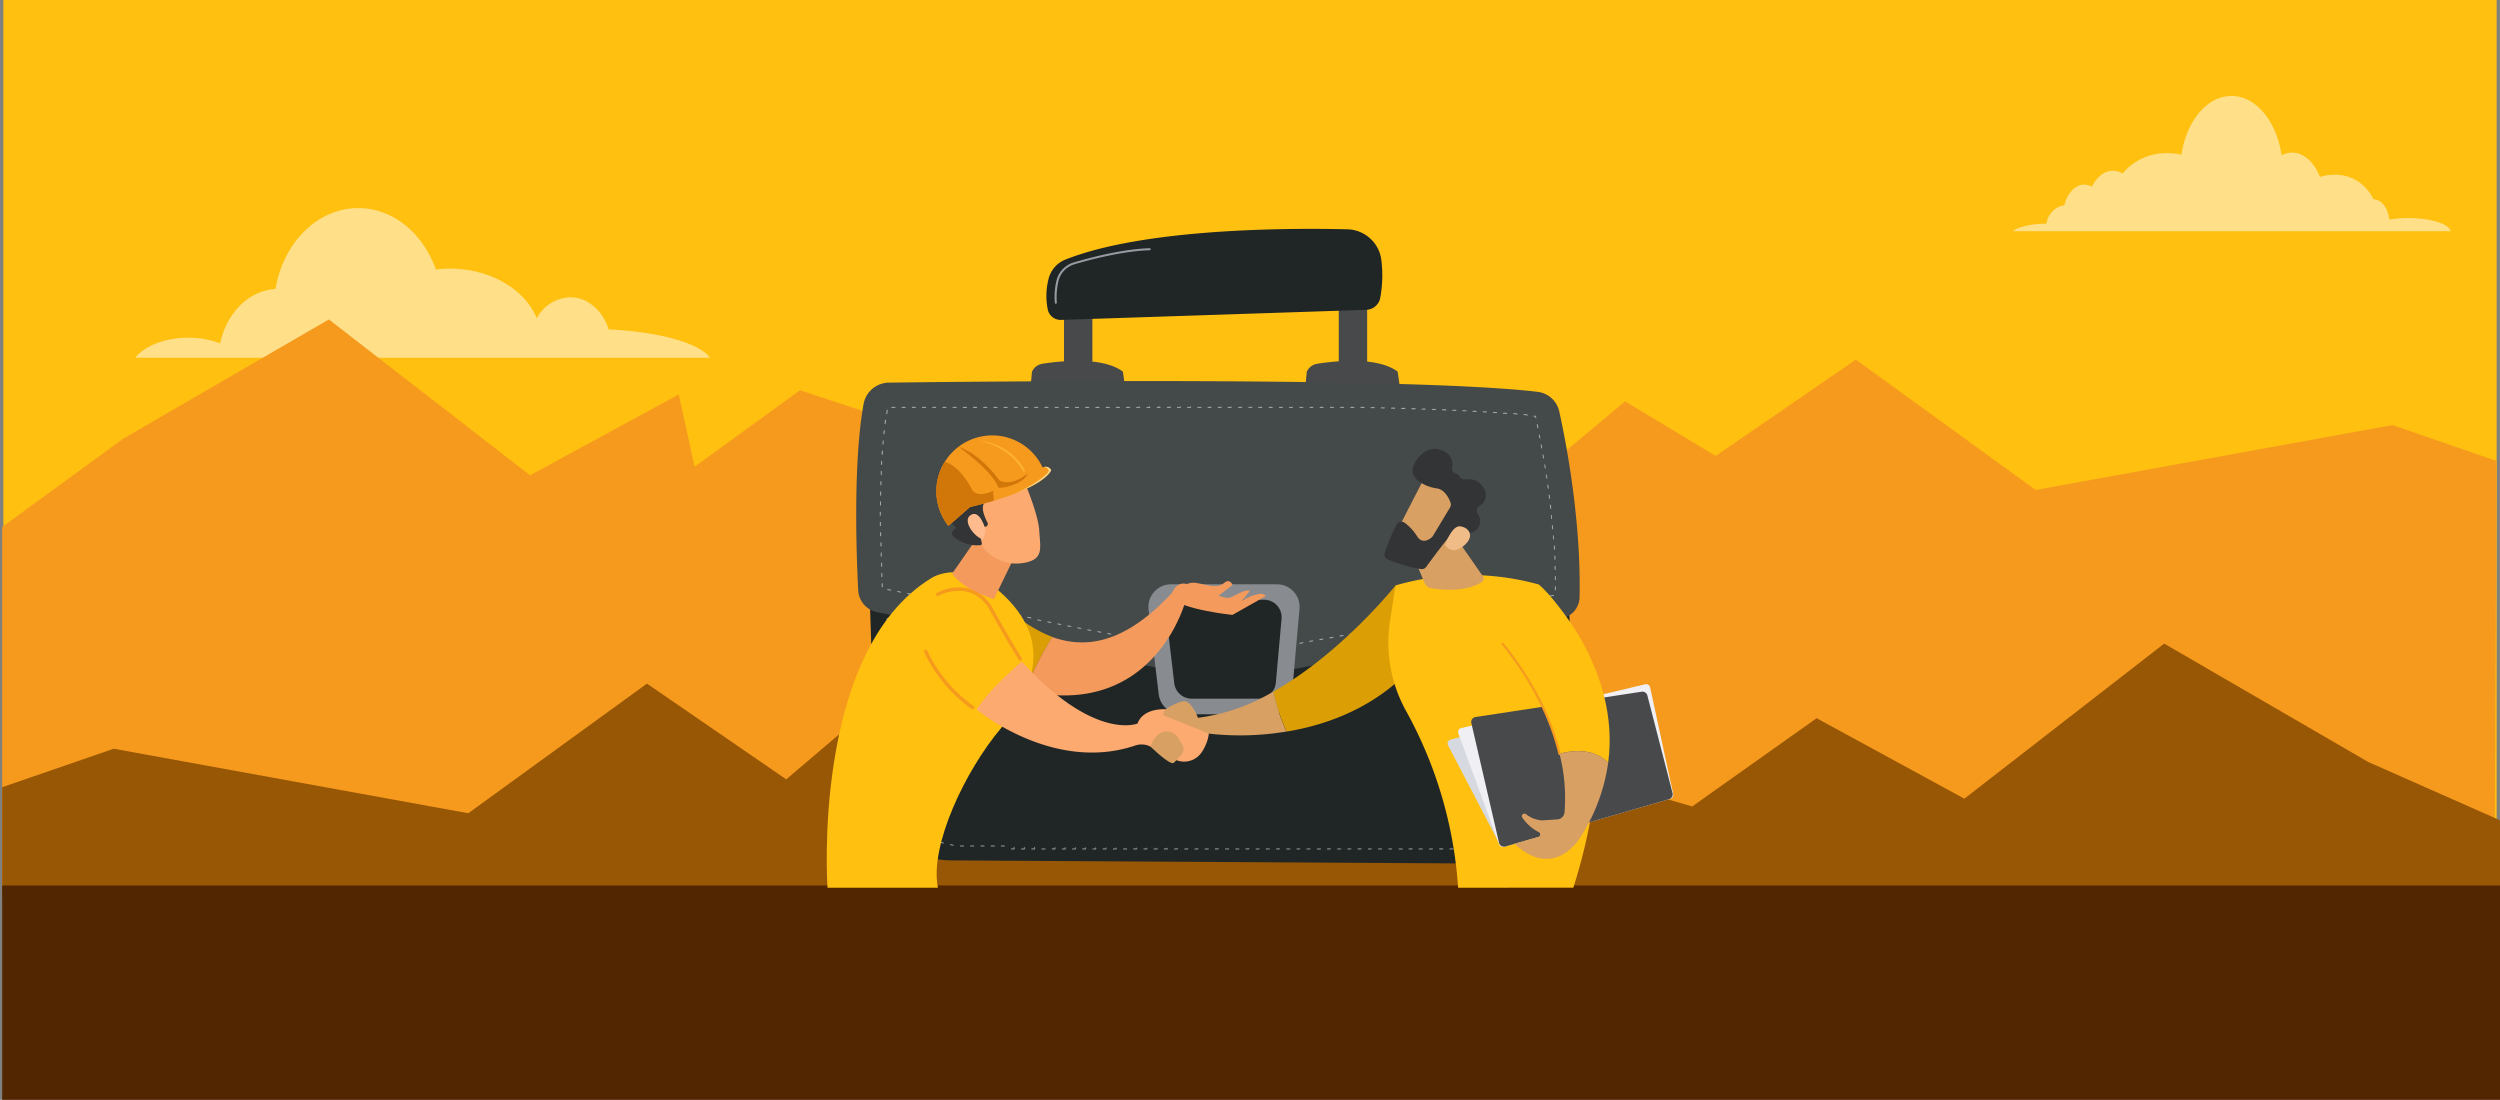 <svg id="Layer_1" data-name="Layer 1" xmlns="http://www.w3.org/2000/svg" viewBox="0 0 570 250.76"><rect x="0" y="0" width="570" height="250.76" fill="#808080" stroke="none"/><g id="Layer_2" data-name="Layer 2"><rect x="0.76" y="-149.24" width="568.47" height="353.59" fill="#ffc010"/></g><polygon points="522.48 204.82 570 204.82 570 195.42 522.48 204.82" fill="#9d8f87"/><g id="Layer_2-2" data-name="Layer 2"><path d="M558.76,52.72c-.39-1.68-4.56-3-9.72-3a27,27,0,0,0-4.29.34c-.26-2.6-1.77-4.61-3.62-4.62a9.52,9.52,0,0,0-9-5.6,10.71,10.71,0,0,0-3.19.51c-1.25-3.3-3.62-5.56-6.37-5.56a5.32,5.32,0,0,0-2.36.62c-1.14-7.74-5.82-13.53-11.43-13.53s-10.24,5.73-11.42,13.39a14.87,14.87,0,0,0-3.17-.36,13.06,13.06,0,0,0-10.25,4.65,4.28,4.28,0,0,0-2.18-.64c-2,0-3.74,1.46-4.81,3.67a3.51,3.51,0,0,0-1.75-.5c-2.09,0-3.85,2-4.52,4.69A4.86,4.86,0,0,0,466.61,51c-3.54,0-6.52.74-7.67,1.72Z" fill="#fff" fill-rule="evenodd" opacity="0.5"/><path d="M30.84,81.57C33,78.85,37.61,77,42.92,77a19.72,19.72,0,0,1,7.28,1.31c1.43-6.89,6.48-12.05,12.61-12.43,1.77-10.51,9.54-18.43,18.86-18.43,8,0,14.78,5.77,17.71,14a25.31,25.31,0,0,1,3.17-.21c9.27,0,17.11,4.74,19.84,11.31A9,9,0,0,1,130,67.78c4,0,7.46,3.06,8.77,7.33,11.56.54,20.76,3.13,23.08,6.46Z" fill="#fff" fill-rule="evenodd" opacity="0.5"/><polygon points="568.72 205.36 569.24 105.11 545.5 96.92 464.13 111.71 423.14 82 391.18 103.95 370.51 91.51 353.59 105.66 328.37 92.55 251.35 111.72 182.39 88.98 158.37 106.42 154.75 89.93 120.85 108.37 74.98 72.83 28.19 99.96 0.5 120.14 0.5 202.78 568.72 205.36" fill="#f69a1d"/><polygon points="0.5 204.79 0.5 179.48 25.92 170.71 106.77 185.42 147.5 155.86 179.26 177.69 205.3 155.54 219.4 168.92 237.91 159.57 264.27 180.02 326.1 166.61 385.82 183.87 414.19 163.75 447.87 182.1 493.44 146.74 539.94 173.72 570 187.02 570.12 206.12 0.5 204.79" fill="#985705"/></g><rect x="0.5" y="201.88" width="570" height="48.88" fill="#522601"/><path d="M198,127l1.7,52.64a17.11,17.11,0,0,0,17.05,16.53l126,.75a12.37,12.37,0,0,0,12.32-10.52c2-13.29,4.48-37.07,1.65-59.4Z" fill="#202626"/><path d="M339.88,193.68a.12.12,0,0,1-.12-.11.12.12,0,0,1,.12-.12q.35,0,.69,0a.11.11,0,0,1,.12.11.11.11,0,0,1-.1.12c-.24,0-.47,0-.71,0Zm-1.63,0h-.7a.11.11,0,0,1-.11-.12.11.11,0,0,1,.11-.11h.7a.12.12,0,0,1,0,.24Zm-2.32,0h-.7a.12.12,0,0,1-.12-.12.12.12,0,0,1,.12-.11h.7a.11.11,0,0,1,.11.12A.11.11,0,0,1,335.93,193.66Zm-2.33,0h-.7a.11.11,0,0,1-.11-.11.11.11,0,0,1,.11-.12h.7a.11.11,0,0,1,.12.11A.12.12,0,0,1,333.6,193.65Zm-2.32,0h-.7a.12.12,0,0,1-.12-.12.11.11,0,0,1,.12-.11h.7a.11.11,0,0,1,.11.12A.11.11,0,0,1,331.28,193.63Zm-2.33,0h-.7a.12.12,0,0,1,0-.24h.7a.12.12,0,0,1,.12.12A.11.11,0,0,1,329,193.62Zm-2.32,0h-.7a.11.11,0,0,1-.12-.11.12.12,0,0,1,.12-.12h.7a.12.12,0,0,1,.11.12A.11.11,0,0,1,326.63,193.61Zm-2.33,0h-.7a.12.12,0,1,1,0-.23h.69a.12.12,0,0,1,.12.12A.11.11,0,0,1,324.3,193.59Zm-2.32,0h-.7a.12.12,0,1,1,0-.24h.7a.11.11,0,0,1,.11.11A.11.11,0,0,1,322,193.58Zm-2.33,0H319a.11.11,0,0,1-.11-.12.11.11,0,0,1,.11-.11h.7a.12.12,0,1,1,0,.24Zm-2.32,0h-.7a.12.12,0,0,1-.12-.12.12.12,0,0,1,.12-.11h.7a.11.11,0,0,1,.11.12A.11.11,0,0,1,317.33,193.55Zm-2.33,0h-.7a.11.11,0,0,1-.11-.11.11.11,0,0,1,.11-.12h.7a.11.11,0,0,1,.12.11A.12.12,0,0,1,315,193.54Zm-2.32,0H312a.12.12,0,0,1-.12-.12.12.12,0,0,1,.12-.11h.7a.11.11,0,0,1,.11.12A.11.11,0,0,1,312.68,193.52Zm-2.33,0h-.7a.12.12,0,0,1,0-.24h.7a.12.12,0,0,1,.12.12A.11.11,0,0,1,310.35,193.51Zm-2.32,0h-.7a.11.11,0,0,1-.12-.11.13.13,0,0,1,.12-.12h.7a.13.13,0,0,1,.11.12A.11.11,0,0,1,308,193.5Zm-2.33,0H305a.11.11,0,0,1-.11-.12.11.11,0,0,1,.11-.11h.7a.12.12,0,0,1,.12.12A.11.11,0,0,1,305.7,193.48Zm-2.32,0h-.7a.12.12,0,0,1,0-.24h.7a.11.11,0,0,1,.11.11A.11.11,0,0,1,303.38,193.47Zm-2.33,0h-.7a.11.11,0,0,1-.11-.11.11.11,0,0,1,.11-.12h.7a.12.12,0,0,1,0,.24Zm-2.32,0H298a.12.12,0,0,1-.12-.12.12.12,0,0,1,.12-.11h.7a.11.11,0,0,1,.11.12A.11.11,0,0,1,298.73,193.44Zm-2.33,0h-.7a.11.11,0,0,1-.11-.11.11.11,0,0,1,.11-.12h.7a.11.11,0,0,1,.12.11A.12.12,0,0,1,296.4,193.43Zm45.79,0a.12.12,0,0,1-.12-.09.12.12,0,0,1,.09-.14l.67-.16a.12.12,0,0,1,.15.08.12.12,0,0,1-.08.14l-.69.17Zm-48.11,0h-.7a.12.12,0,0,1-.12-.12.12.12,0,0,1,.12-.11h.7a.12.12,0,0,1,0,.24Zm-2.33,0h-.7a.12.12,0,0,1,0-.24h.7a.12.12,0,0,1,.12.12A.11.11,0,0,1,291.75,193.4Zm-2.32,0h-.7a.11.11,0,0,1-.12-.11.12.12,0,0,1,.12-.12h.7a.11.11,0,0,1,.11.11A.11.11,0,0,1,289.43,193.39Zm-2.33,0h-.7a.11.11,0,0,1-.11-.12.11.11,0,0,1,.11-.11h.7a.12.12,0,0,1,.12.12A.11.11,0,0,1,287.1,193.37Zm-2.32,0h-.7a.12.12,0,0,1,0-.24h.7a.11.11,0,0,1,.11.11A.11.11,0,0,1,284.78,193.36Zm-2.33,0h-.7a.11.11,0,0,1-.11-.11.11.11,0,0,1,.11-.12h.7a.12.12,0,1,1,0,.24Zm-2.32,0h-.7a.12.12,0,0,1-.12-.12.12.12,0,0,1,.12-.11h.7a.11.11,0,0,1,.11.12A.11.11,0,0,1,280.13,193.33Zm-2.33,0h-.7a.13.13,0,0,1-.11-.12.11.11,0,0,1,.11-.12h.7a.11.11,0,0,1,.12.11A.12.12,0,0,1,277.8,193.32Zm-2.32,0h-.7a.12.12,0,0,1-.12-.12.12.12,0,0,1,.12-.11h.7a.12.12,0,0,1,0,.24Zm-2.33,0h-.7a.11.11,0,0,1-.11-.12.11.11,0,0,1,.11-.11h.7a.12.12,0,0,1,.12.12A.11.11,0,0,1,273.15,193.29Zm-2.32,0h-.7a.11.11,0,0,1-.12-.11.13.13,0,0,1,.12-.12h.7a.11.11,0,0,1,.11.11A.11.11,0,0,1,270.83,193.28Zm-2.33,0h-.7a.11.11,0,0,1-.11-.12.11.11,0,0,1,.11-.11h.7a.12.12,0,0,1,.12.12A.11.11,0,0,1,268.5,193.26Zm-2.32,0h-.7a.12.12,0,0,1-.12-.12.13.13,0,0,1,.12-.12h.7a.11.11,0,0,1,.11.12A.11.11,0,0,1,266.18,193.25Zm-2.33,0h-.7a.11.11,0,0,1-.11-.11.11.11,0,0,1,.11-.12h.7a.12.12,0,0,1,.12.12A.12.12,0,0,1,263.85,193.24Zm-2.32,0h-.7a.12.12,0,0,1-.12-.12.12.12,0,0,1,.12-.11h.7a.11.11,0,0,1,.11.12A.11.11,0,0,1,261.53,193.22Zm-2.33,0h-.7a.12.12,0,0,1-.11-.12.11.11,0,0,1,.11-.12h.7a.11.11,0,0,1,.12.11A.12.12,0,0,1,259.2,193.21Zm-2.32,0h-.7a.12.12,0,0,1-.12-.12.12.12,0,0,1,.12-.11h.7a.12.12,0,0,1,0,.24Zm-2.33,0h-.7a.11.11,0,0,1-.11-.12.11.11,0,0,1,.11-.11h.7a.12.12,0,0,1,.12.12A.11.11,0,0,1,254.55,193.18Zm-2.32,0h-.7a.11.11,0,0,1-.12-.11.12.12,0,0,1,.12-.12h.7a.11.11,0,0,1,.11.11A.11.11,0,0,1,252.23,193.17Zm-2.33,0h-.7a.11.11,0,0,1-.11-.12.1.1,0,0,1,.11-.11h.7a.12.12,0,0,1,.12.12A.11.11,0,0,1,249.9,193.15Zm-2.32,0h-.7a.12.12,0,0,1-.12-.12.13.13,0,0,1,.12-.12h.7a.11.11,0,0,1,.11.12A.11.11,0,0,1,247.58,193.14Zm-2.33,0h-.7a.11.11,0,0,1-.11-.11.11.11,0,0,1,.11-.12h.7a.13.13,0,0,1,.12.12A.12.12,0,0,1,245.25,193.13Zm-2.32,0h-.7a.12.12,0,0,1-.12-.12.11.11,0,0,1,.12-.11h.7a.11.11,0,0,1,.11.12A.11.11,0,0,1,242.93,193.11Zm-2.33,0h-.7a.12.12,0,0,1-.11-.12.11.11,0,0,1,.11-.12h.7a.11.11,0,0,1,.12.11A.12.12,0,0,1,240.6,193.1Zm-2.32,0h-.7a.11.11,0,0,1-.12-.11.12.12,0,0,1,.12-.12h.7a.12.12,0,0,1,0,.24Zm-2.33,0h-.7a.11.11,0,0,1-.11-.12.11.11,0,0,1,.11-.11h.7a.12.12,0,0,1,.12.12A.11.11,0,0,1,236,193.07Zm-2.32,0h-.7a.11.11,0,0,1-.12-.11.12.12,0,0,1,.12-.12h.7a.11.11,0,0,1,.11.11A.11.11,0,0,1,233.63,193.06Zm-2.33,0h-.7a.11.11,0,0,1-.11-.12.11.11,0,0,1,.11-.11h.7a.12.12,0,0,1,.12.12A.13.13,0,0,1,231.3,193.05ZM229,193h-.7a.12.12,0,0,1,0-.24h.7a.11.11,0,0,1,.11.12A.11.11,0,0,1,229,193Zm-2.33,0H226a.11.11,0,0,1-.11-.11.11.11,0,0,1,.11-.12h.7a.11.11,0,0,1,.12.11A.12.12,0,0,1,226.65,193Zm-2.32,0h-.7a.12.12,0,0,1-.12-.12.11.11,0,0,1,.12-.11h.7a.11.11,0,0,1,.11.12A.11.11,0,0,1,224.33,193ZM222,193h-.7a.12.12,0,0,1,0-.24h.7a.11.11,0,0,1,.12.11A.12.12,0,0,1,222,193Zm-2.32,0h0l-.71,0a.13.13,0,0,1-.11-.12c0-.07.06-.12.12-.11h.7a.12.12,0,0,1,0,.24Zm-2.32-.18h0l-.69-.12a.12.12,0,0,1,0-.23c.23.05.46.08.69.12a.13.13,0,0,1,.1.13A.12.12,0,0,1,217.36,192.8Zm127-.09a.11.11,0,0,1-.11-.07.12.12,0,0,1,.06-.15l.63-.29a.11.11,0,0,1,.15.05.1.1,0,0,1-.05.15c-.21.11-.42.21-.64.3Zm-129.31-.41h0l-.67-.21a.12.12,0,0,1,.08-.22l.66.21a.12.12,0,0,1,0,.23Zm131.34-.72a.1.1,0,0,1-.1-.05.12.12,0,0,1,0-.16l.56-.41a.11.11,0,0,1,.16,0,.12.12,0,0,1,0,.17c-.18.14-.38.28-.57.41A.07.07,0,0,1,346.43,191.58Zm-133.51-.1h0l-.63-.31a.12.12,0,0,1-.05-.16.13.13,0,0,1,.16-.05l.62.31a.11.11,0,0,1,.06.15A.14.14,0,0,1,212.92,191.48Zm-2-1.12-.07,0-.58-.39a.12.12,0,0,1,0-.16.12.12,0,0,1,.17,0l.57.39a.11.11,0,0,1,0,.16A.12.12,0,0,1,210.89,190.36Zm137.31-.28a.11.11,0,0,1-.08,0,.12.12,0,0,1,0-.17c.16-.16.32-.33.47-.51a.12.12,0,0,1,.16,0,.12.12,0,0,1,0,.17l-.47.52A.11.11,0,0,1,348.2,190.08ZM209,189a.13.13,0,0,1-.08,0c-.17-.15-.35-.31-.51-.47a.11.11,0,0,1,.15-.17c.17.16.34.32.52.47a.11.11,0,0,1,0,.16A.11.11,0,0,1,209,189Zm140.6-.7a.07.07,0,0,1-.06,0,.11.11,0,0,1,0-.16c.12-.19.24-.39.35-.59a.12.12,0,0,1,.16,0,.11.11,0,0,1,0,.16q-.16.3-.36.6A.12.12,0,0,1,349.63,188.26Zm-142.24-.94a.18.18,0,0,1-.09,0l-.44-.54a.12.12,0,1,1,.18-.15l.44.54a.11.11,0,0,1,0,.16A.11.11,0,0,1,207.39,187.32Zm143.3-1.13h-.05a.11.11,0,0,1-.06-.15c.08-.22.16-.44.23-.66a.11.11,0,0,1,.14-.07.11.11,0,0,1,.08.15q-.11.33-.24.66A.1.1,0,0,1,350.69,186.19ZM206,185.46a.12.12,0,0,1-.1-.06c-.12-.19-.25-.39-.36-.6a.1.1,0,0,1,0-.15.11.11,0,0,1,.16,0c.11.2.23.39.36.59a.12.12,0,0,1,0,.16ZM351.31,184h0a.13.13,0,0,1-.1-.14c0-.09,0-.18.05-.28l.06-.41a.11.11,0,0,1,.13-.09.12.12,0,0,1,.1.13l-.06.41c0,.09,0,.19-.05.28A.12.12,0,0,1,351.31,184Zm-146.42-.54a.14.14,0,0,1-.11-.07c-.09-.21-.19-.43-.27-.65a.11.11,0,0,1,.06-.15.12.12,0,0,1,.15.07c.09.21.18.42.28.63a.13.13,0,0,1-.06.16Zm146.75-1.76h0a.12.12,0,0,1-.1-.14l.09-.69a.13.13,0,0,1,.13-.1.11.11,0,0,1,.1.13l-.09.7A.13.13,0,0,1,351.64,181.66Zm-147.56-.42a.13.13,0,0,1-.11-.09l-.18-.68a.12.12,0,0,1,.09-.14.13.13,0,0,1,.14.09c0,.22.11.45.18.67a.12.12,0,0,1-.08.14ZM352,179.35h0a.12.12,0,0,1-.1-.13l.09-.69a.12.12,0,0,1,.23,0l-.09.69A.12.12,0,0,1,352,179.35ZM203.6,179a.13.13,0,0,1-.12-.1c0-.24-.06-.47-.08-.7a.12.12,0,0,1,.11-.13.11.11,0,0,1,.12.11c0,.23.05.46.08.68a.1.1,0,0,1-.09.13ZM352.25,177h0a.11.11,0,0,1-.1-.13l.09-.69a.11.11,0,0,1,.13-.1.12.12,0,0,1,.1.13l-.09.69A.1.1,0,0,1,352.25,177Zm-148.82-.39a.11.11,0,0,1-.11-.11l0-.7a.12.12,0,0,1,.12-.12c.06,0,.11.05.12.11l0,.7a.12.12,0,0,1-.11.12Zm149.09-1.91h0a.1.1,0,0,1-.1-.12c0-.23,0-.46.07-.7a.12.12,0,0,1,.13-.1.11.11,0,0,1,.1.13c0,.23,0,.46-.07.69A.13.13,0,0,1,352.52,174.74Zm-149.16-.41a.12.12,0,0,1-.12-.12l0-.69a.11.11,0,0,1,.11-.12.1.1,0,0,1,.12.11l0,.7c0,.06,0,.11-.11.12Zm149.41-1.91h0a.11.11,0,0,1-.1-.12l.07-.7a.11.11,0,0,1,.13-.1.11.11,0,0,1,.1.13l-.07.69A.12.12,0,0,1,352.77,172.42ZM203.28,172a.11.11,0,0,1-.11-.11l0-.7a.12.12,0,0,1,.12-.12h0a.12.12,0,0,1,.12.11l0,.7a.11.11,0,0,1-.11.12ZM353,170.11h0a.12.12,0,0,1-.11-.13c0-.23.05-.46.07-.69a.11.11,0,0,1,.12-.11.13.13,0,0,1,.11.13c0,.23-.05.46-.07.69A.11.11,0,0,1,353,170.11Zm-149.8-.43a.12.12,0,0,1-.12-.12l0-.69a.11.11,0,0,1,.11-.12.11.11,0,0,1,.12.11l0,.7a.11.11,0,0,1-.11.12Zm150-1.89h0a.12.12,0,0,1-.11-.12l.06-.7a.12.12,0,0,1,.13-.1.11.11,0,0,1,.1.12c0,.24,0,.47-.05.7A.12.12,0,0,1,353.22,167.79Zm-150.09-.44a.11.11,0,0,1-.11-.11l0-.7c0-.06,0-.11.11-.12h0a.12.12,0,0,1,.12.12l0,.69a.11.11,0,0,1-.11.12Zm150.28-1.87h0a.11.11,0,0,1-.1-.13l.05-.69a.12.12,0,1,1,.23,0l-.05.7A.13.13,0,0,1,353.41,165.48ZM203.06,165a.13.13,0,0,1-.12-.11l0-.7a.12.12,0,0,1,.11-.12.11.11,0,0,1,.12.11l0,.7a.12.12,0,0,1-.12.12Zm150.52-1.87h0a.11.11,0,0,1-.1-.13c0-.23,0-.46,0-.69a.12.12,0,0,1,.13-.11.11.11,0,0,1,.1.12c0,.24,0,.47,0,.7A.13.13,0,0,1,353.58,163.16ZM203,162.71a.11.11,0,0,1-.11-.12l0-.69a.12.12,0,1,1,.23,0l0,.7a.13.13,0,0,1-.11.12Zm150.75-1.87h0a.13.13,0,0,1-.11-.13l0-.69a.12.12,0,0,1,.13-.11.12.12,0,0,1,.11.12l0,.7A.13.13,0,0,1,353.73,160.84Zm-150.82-.46a.13.13,0,0,1-.12-.11l0-.7a.12.12,0,1,1,.23,0l0,.7a.12.12,0,0,1-.12.12Zm151-1.87h0a.11.11,0,0,1-.11-.12l0-.69a.12.12,0,0,1,.13-.11.11.11,0,0,1,.11.12l0,.69A.1.1,0,0,1,353.86,158.51Zm-151-.45a.11.11,0,0,1-.12-.11l0-.7a.1.1,0,0,1,.11-.12.11.11,0,0,1,.12.11l0,.7a.12.12,0,0,1-.11.12ZM354,156.19h0a.12.12,0,0,1-.12-.12l0-.7a.12.12,0,0,1,.12-.11.11.11,0,0,1,.11.12l0,.7A.13.13,0,0,1,354,156.19Zm-151.2-.46a.13.13,0,0,1-.12-.11l0-.7a.13.13,0,0,1,.11-.12.12.12,0,0,1,.12.12l0,.69a.12.12,0,0,1-.12.12ZM354,153.87h0a.12.12,0,0,1-.12-.12c0-.23,0-.47,0-.7a.12.12,0,0,1,.12-.11.12.12,0,0,1,.12.12c0,.23,0,.46,0,.69A.13.13,0,0,1,354,153.87Zm-151.35-.46a.11.11,0,0,1-.12-.11l0-.7a.12.12,0,0,1,.11-.12h0a.11.11,0,0,1,.12.11l0,.7a.12.12,0,0,1-.11.12Zm151.41-1.87h0a.11.11,0,0,1-.11-.12v-.69a.12.12,0,0,1,.12-.12h0a.12.12,0,0,1,.11.12v.7A.11.11,0,0,1,354.1,151.54Zm-151.49-.45a.13.13,0,0,1-.12-.12l0-.69a.11.11,0,0,1,.11-.12.11.11,0,0,1,.12.11l0,.7a.13.13,0,0,1-.12.12Zm151.52-1.87h0a.12.12,0,0,1-.11-.12v-.7a.12.12,0,0,1,.12-.11h0a.12.12,0,0,1,.12.12c0,.23,0,.46,0,.69A.11.11,0,0,1,354.13,149.22Zm-151.59-.46a.11.11,0,0,1-.12-.11l0-.7a.13.13,0,0,1,.11-.12.12.12,0,0,1,.12.12l0,.69a.11.11,0,0,1-.11.12Zm151.59-1.87a.12.12,0,0,1-.12-.11v-.7a.12.12,0,0,1,.11-.12h0a.12.12,0,0,1,.11.12c0,.23,0,.46,0,.7a.12.12,0,0,1-.12.11Zm-151.67-.45a.11.11,0,0,1-.11-.11l0-.7a.12.12,0,0,1,.12-.12c.06,0,.11.05.12.11l0,.7a.12.12,0,0,1-.11.12Zm151.65-1.87a.11.11,0,0,1-.12-.11c0-.24,0-.47,0-.7a.12.12,0,1,1,.23,0c0,.24,0,.47,0,.7a.11.11,0,0,1-.11.12Zm-151.72-.45a.12.12,0,0,1-.12-.12l0-.69a.11.11,0,0,1,.11-.12.11.11,0,0,1,.12.11l0,.7a.1.1,0,0,1-.11.11Zm151.66-1.87a.11.11,0,0,1-.11-.12c0-.23,0-.46,0-.69a.1.1,0,0,1,.11-.12.11.11,0,0,1,.12.11c0,.23,0,.46,0,.7a.13.13,0,0,1-.11.12Zm-151.74-.46a.11.11,0,0,1-.11-.11l0-.7a.12.12,0,0,1,.12-.12.12.12,0,0,1,.12.11l0,.7a.11.11,0,0,1-.11.12ZM354,139.92a.11.11,0,0,1-.11-.11l0-.69a.12.12,0,1,1,.23,0l0,.69a.11.11,0,0,1-.11.12Zm-151.73-.45a.12.12,0,0,1-.12-.12l0-.69a.12.12,0,1,1,.23,0l0,.7a.11.11,0,0,1-.11.12Zm151.62-1.87a.13.13,0,0,1-.12-.11l0-.69a.13.13,0,0,1,.11-.13.14.14,0,0,1,.13.11l0,.7a.12.12,0,0,1-.11.12Zm-151.7-.46a.11.11,0,0,1-.11-.11l0-.7a.13.13,0,0,1,.12-.12.12.12,0,0,1,.12.12l0,.69a.11.11,0,0,1-.11.12Zm151.56-1.86a.12.12,0,0,1-.12-.11c0-.23,0-.46-.05-.69a.12.12,0,0,1,.11-.13.12.12,0,0,1,.12.11c0,.23,0,.46.05.7a.11.11,0,0,1-.11.12Zm-151.63-.46a.12.12,0,0,1-.12-.11l0-.7a.12.12,0,0,1,.11-.12.11.11,0,0,1,.12.11l0,.7a.11.11,0,0,1-.11.12ZM353.54,133a.12.12,0,0,1-.12-.1l-.06-.7a.11.11,0,0,1,.11-.12.11.11,0,0,1,.12.1l.06.7a.11.11,0,0,1-.1.12ZM202,132.5a.11.11,0,0,1-.11-.12l0-.69a.12.12,0,0,1,.12-.12h0a.13.13,0,0,1,.12.11l0,.7a.13.13,0,0,1-.11.12Zm151.31-1.85a.11.11,0,0,1-.11-.11c0-.23,0-.46-.07-.69a.11.11,0,0,1,.1-.13.12.12,0,0,1,.13.11c0,.23,0,.46.07.69a.13.13,0,0,1-.11.13Zm-151.38-.48a.12.12,0,0,1-.12-.11l0-.7a.12.12,0,0,1,.11-.12.11.11,0,0,1,.12.11l0,.7a.1.1,0,0,1-.11.12Zm151.13-1.83a.13.13,0,0,1-.12-.11c0-.23-.05-.46-.08-.69a.12.12,0,0,1,.1-.13.11.11,0,0,1,.13.1l.09.7a.11.11,0,0,1-.11.12Zm-151.21-.49a.11.11,0,0,1-.11-.11l0-.7a.1.1,0,0,1,.11-.12h0a.12.12,0,0,1,.12.11l0,.7a.12.12,0,0,1-.11.12Zm149.93-.7h-.69A.12.12,0,0,1,351,127a.11.11,0,0,1,.12-.11h.69a.11.11,0,0,1,.12.11A.12.12,0,0,1,351.79,127.15Zm-2.32,0h-.7a.11.11,0,0,1-.11-.12.11.11,0,0,1,.11-.11h.7a.12.12,0,0,1,.12.11A.12.12,0,0,1,349.47,127.15Zm-2.33,0h-.69a.12.12,0,0,1-.12-.12.11.11,0,0,1,.12-.11h.69a.11.11,0,0,1,.12.11A.12.12,0,0,1,347.14,127.15Zm-2.32,0h-.7A.12.12,0,0,1,344,127a.12.12,0,0,1,.12-.11h.7a.11.11,0,0,1,.11.11A.11.11,0,0,1,344.82,127.15Zm-2.33,0h-.69a.12.12,0,0,1-.12-.12.11.11,0,0,1,.12-.11h.69a.11.11,0,0,1,.12.11A.12.12,0,0,1,342.49,127.15Zm-2.32,0h-.7a.12.12,0,0,1-.12-.12.12.12,0,0,1,.12-.11h.7a.11.11,0,0,1,.11.11A.11.11,0,0,1,340.17,127.15Zm-2.33,0h-.69A.12.12,0,0,1,337,127a.11.11,0,0,1,.12-.11h.69a.11.11,0,0,1,.12.11A.12.12,0,0,1,337.84,127.15Zm-2.32,0h-.7a.12.12,0,0,1-.12-.12.12.12,0,0,1,.12-.11h.7a.11.11,0,0,1,.11.11A.11.11,0,0,1,335.52,127.15Zm-2.33,0h-.69a.12.12,0,0,1-.12-.12.11.11,0,0,1,.12-.11h.69a.11.11,0,0,1,.12.11A.12.12,0,0,1,333.19,127.15Zm-2.32,0h-.7a.12.12,0,0,1-.12-.12.12.12,0,0,1,.12-.11h.7a.11.11,0,0,1,.11.11A.11.11,0,0,1,330.87,127.15Zm-2.33,0h-.69a.12.12,0,0,1-.12-.12.11.11,0,0,1,.12-.11h.69a.11.11,0,0,1,.12.11A.12.12,0,0,1,328.54,127.15Zm-2.32,0h-.7a.12.12,0,0,1-.12-.12.12.12,0,0,1,.12-.11h.7a.11.11,0,0,1,.11.11A.11.11,0,0,1,326.22,127.15Zm-2.33,0h-.69a.12.12,0,0,1-.12-.12.11.11,0,0,1,.12-.11h.69a.11.11,0,0,1,.12.11A.12.12,0,0,1,323.89,127.15Zm-2.32,0h-.7a.12.12,0,0,1-.12-.12.12.12,0,0,1,.12-.11h.7a.11.11,0,0,1,.11.11A.11.11,0,0,1,321.57,127.15Zm-2.33,0h-.69a.12.12,0,0,1-.12-.12.11.11,0,0,1,.12-.11h.69a.11.11,0,0,1,.12.11A.12.12,0,0,1,319.24,127.15Zm-2.32,0h-.7a.12.12,0,0,1-.12-.12.12.12,0,0,1,.12-.11h.7a.11.11,0,0,1,.11.11A.11.11,0,0,1,316.92,127.15Zm-2.33,0h-.69a.12.12,0,0,1-.12-.12.11.11,0,0,1,.12-.11h.69a.11.11,0,0,1,.12.11A.12.12,0,0,1,314.59,127.15Zm-2.32,0h-.7a.12.12,0,0,1-.12-.12.12.12,0,0,1,.12-.11h.7a.11.11,0,0,1,.11.11A.11.11,0,0,1,312.27,127.15Zm-2.33,0h-.69a.12.12,0,0,1-.12-.12.11.11,0,0,1,.12-.11h.69a.11.11,0,0,1,.12.11A.12.12,0,0,1,309.94,127.15Zm-2.32,0h-.7a.12.12,0,0,1-.12-.12.12.12,0,0,1,.12-.11h.7a.11.11,0,0,1,.11.11A.11.11,0,0,1,307.62,127.15Zm-2.33,0h-.69a.12.12,0,0,1-.12-.12.11.11,0,0,1,.12-.11h.69a.11.11,0,0,1,.12.11A.12.12,0,0,1,305.29,127.15Zm-2.32,0h-.7a.12.12,0,0,1-.12-.12.12.12,0,0,1,.12-.11h.7a.11.11,0,0,1,.11.11A.11.11,0,0,1,303,127.15Zm-2.33,0h-.7a.11.11,0,0,1-.11-.12.11.11,0,0,1,.11-.11h.7a.11.11,0,0,1,.12.11A.12.12,0,0,1,300.64,127.15Zm-2.32,0h-.7a.12.12,0,0,1-.12-.12.12.12,0,0,1,.12-.11h.7a.11.11,0,0,1,.11.11A.11.11,0,0,1,298.32,127.15Zm-2.33,0h-.7a.11.11,0,0,1-.11-.12.11.11,0,0,1,.11-.11h.7a.11.11,0,0,1,.12.11A.12.12,0,0,1,296,127.15Zm-2.32,0H293a.12.12,0,0,1-.12-.12.12.12,0,0,1,.12-.11h.7a.11.11,0,0,1,.11.11A.11.11,0,0,1,293.67,127.15Zm-2.33,0h-.7a.11.11,0,0,1-.11-.12.11.11,0,0,1,.11-.11h.7a.11.11,0,0,1,.12.11A.12.12,0,0,1,291.34,127.15Zm-2.32,0h-.7a.12.12,0,0,1-.12-.12.12.12,0,0,1,.12-.11h.7a.11.11,0,0,1,.11.11A.11.11,0,0,1,289,127.15Zm-2.33,0H286a.11.11,0,0,1-.11-.12.11.11,0,0,1,.11-.11h.7a.11.11,0,0,1,.12.11A.12.12,0,0,1,286.69,127.15Zm-2.32,0h-.7a.12.12,0,0,1-.12-.12.12.12,0,0,1,.12-.11h.7a.11.11,0,0,1,.11.11A.11.11,0,0,1,284.37,127.15Zm-2.33,0h-.7a.11.11,0,0,1-.11-.12.11.11,0,0,1,.11-.11h.7a.11.11,0,0,1,.12.11A.12.12,0,0,1,282,127.15Zm-2.32,0H279a.12.12,0,0,1-.12-.12.12.12,0,0,1,.12-.11h.7a.11.11,0,0,1,.11.11A.11.11,0,0,1,279.72,127.15Zm-2.33,0h-.7a.11.11,0,0,1-.11-.12.11.11,0,0,1,.11-.11h.7a.11.11,0,0,1,.12.11A.12.12,0,0,1,277.39,127.15Zm-2.32,0h-.7a.12.12,0,0,1-.12-.12.11.11,0,0,1,.12-.11h.7a.11.11,0,0,1,.11.11A.11.11,0,0,1,275.07,127.15Zm-2.33,0H272a.11.11,0,0,1-.11-.12.11.11,0,0,1,.11-.11h.7a.11.11,0,0,1,.12.11A.12.12,0,0,1,272.74,127.15Zm-2.32,0h-.7a.12.12,0,0,1-.12-.12.11.11,0,0,1,.12-.11h.7a.11.11,0,0,1,.11.11A.11.11,0,0,1,270.42,127.15Zm-2.33,0h-.7a.11.11,0,0,1-.11-.12.11.11,0,0,1,.11-.11h.7a.11.11,0,0,1,.12.11A.12.12,0,0,1,268.09,127.15Zm-2.32,0h-.7A.12.12,0,0,1,265,127a.11.11,0,0,1,.12-.11h.7a.11.11,0,0,1,.11.11A.11.11,0,0,1,265.77,127.15Zm-2.33,0h-.7a.11.11,0,0,1-.11-.12.11.11,0,0,1,.11-.11h.7a.11.11,0,0,1,.12.11A.12.12,0,0,1,263.44,127.15Zm-2.32,0h-.7a.12.12,0,0,1-.12-.12.11.11,0,0,1,.12-.11h.7a.11.11,0,0,1,.11.11A.11.11,0,0,1,261.12,127.15Zm-2.33,0h-.7A.11.11,0,0,1,258,127a.11.11,0,0,1,.11-.11h.7a.11.11,0,0,1,.12.11A.12.12,0,0,1,258.79,127.15Zm-2.32,0h-.7a.12.12,0,0,1-.12-.12.11.11,0,0,1,.12-.11h.7a.11.11,0,0,1,.11.11A.11.11,0,0,1,256.47,127.15Zm-2.33,0h-.7a.11.11,0,0,1-.11-.12.11.11,0,0,1,.11-.11h.7a.11.11,0,0,1,.12.11A.12.12,0,0,1,254.14,127.15Zm-2.32,0h-.7A.12.12,0,0,1,251,127a.11.11,0,0,1,.12-.11h.7a.11.11,0,0,1,.11.11A.11.11,0,0,1,251.82,127.15Zm-2.33,0h-.7a.11.11,0,0,1-.11-.12.11.11,0,0,1,.11-.11h.7a.11.11,0,0,1,.12.11A.12.12,0,0,1,249.49,127.15Zm-2.32,0h-.7a.12.12,0,0,1-.12-.12.11.11,0,0,1,.12-.11h.7a.11.11,0,0,1,.11.11A.11.11,0,0,1,247.17,127.15Zm-2.33,0h-.7A.11.11,0,0,1,244,127a.11.11,0,0,1,.11-.11h.7a.11.11,0,0,1,.12.11A.12.12,0,0,1,244.84,127.15Zm-2.32,0h-.7a.12.12,0,0,1-.12-.12.11.11,0,0,1,.12-.11h.7a.11.11,0,0,1,.11.11A.11.11,0,0,1,242.52,127.15Zm-2.33,0h-.7a.11.11,0,0,1-.11-.12.11.11,0,0,1,.11-.11h.7a.12.12,0,0,1,.12.11A.12.12,0,0,1,240.19,127.15Zm-2.32,0h-.7a.12.12,0,0,1-.12-.12.11.11,0,0,1,.12-.11h.7a.11.11,0,0,1,.11.11A.11.11,0,0,1,237.87,127.15Zm-2.33,0h-.7a.11.11,0,0,1-.11-.12.11.11,0,0,1,.11-.11h.7a.12.12,0,0,1,.12.11A.12.12,0,0,1,235.54,127.15Zm-2.32,0h-.7a.12.12,0,0,1-.12-.12.11.11,0,0,1,.12-.11h.7a.11.11,0,0,1,.11.11A.11.11,0,0,1,233.22,127.15Zm-2.33,0h-.7a.11.11,0,0,1-.11-.12.11.11,0,0,1,.11-.11h.7a.12.12,0,0,1,.12.11A.12.12,0,0,1,230.89,127.15Zm-2.32,0h-.7a.12.12,0,0,1-.12-.12.11.11,0,0,1,.12-.11h.7a.11.11,0,0,1,.11.11A.11.11,0,0,1,228.57,127.15Zm-2.33,0h-.7a.11.11,0,0,1-.11-.12.11.11,0,0,1,.11-.11h.7a.12.12,0,0,1,.12.11A.12.12,0,0,1,226.24,127.15Zm-2.32,0h-.7a.12.12,0,0,1-.12-.12.11.11,0,0,1,.12-.11h.7a.11.11,0,0,1,.11.11A.11.11,0,0,1,223.92,127.15Zm-2.33,0h-.7a.11.11,0,0,1-.11-.12.11.11,0,0,1,.11-.11h.7a.12.12,0,0,1,.12.11A.12.12,0,0,1,221.59,127.15Zm-2.33,0h-.69a.12.12,0,0,1-.12-.12.11.11,0,0,1,.12-.11h.69a.11.11,0,0,1,.12.11A.12.12,0,0,1,219.26,127.15Zm-2.32,0h-.7a.11.11,0,0,1-.11-.12.11.11,0,0,1,.11-.11h.7a.12.12,0,0,1,.12.11A.12.12,0,0,1,216.94,127.15Zm-2.33,0h-.69a.12.12,0,0,1-.12-.12.11.11,0,0,1,.12-.11h.69a.11.11,0,0,1,.12.11A.12.12,0,0,1,214.61,127.15Zm-2.32,0h-.7a.11.11,0,0,1-.11-.12.11.11,0,0,1,.11-.11h.7a.12.12,0,0,1,.12.11A.12.12,0,0,1,212.29,127.15Zm-2.33,0h-.69a.12.12,0,0,1-.12-.12.11.11,0,0,1,.12-.11H210a.11.11,0,0,1,.12.11A.12.12,0,0,1,210,127.15Zm-2.32,0h-.7a.11.11,0,0,1-.11-.12.11.11,0,0,1,.11-.11h.7a.12.12,0,0,1,.12.11A.12.12,0,0,1,207.64,127.15Zm-2.33,0h-.69a.12.12,0,0,1-.12-.12.11.11,0,0,1,.12-.11h.69a.11.11,0,0,1,.12.11A.12.12,0,0,1,205.31,127.15Zm-2.32,0h-.7a.11.11,0,0,1-.11-.12.11.11,0,0,1,.11-.11h.7a.12.12,0,0,1,.12.11A.12.12,0,0,1,203,127.15Z" fill="#979aa0"/><path d="M234.91,88.83l.38-4.06a3.14,3.14,0,0,1,2.37-1.83c3.92-.62,13.66-1.72,18.35,1.78l.7,4.72Z" fill="#48494b"/><path d="M247.18,84.92a5.69,5.69,0,0,1-2.72,0,2.46,2.46,0,0,1-1.87-2.38V69.83h6.47v12.7A2.47,2.47,0,0,1,247.18,84.92Z" fill="#48494b"/><path d="M297.56,88.83l.38-4.06a3.14,3.14,0,0,1,2.37-1.83c3.93-.62,13.66-1.72,18.35,1.78l.7,4.72Z" fill="#48494b"/><path d="M309.83,84.92a5.69,5.69,0,0,1-2.72,0,2.46,2.46,0,0,1-1.87-2.38V68.49h6.47v14A2.47,2.47,0,0,1,309.83,84.92Z" fill="#48494b"/><path d="M241.93,72.94l69.57-2.3a3.34,3.34,0,0,0,3.2-2.75,28.41,28.41,0,0,0,.22-8.82,8,8,0,0,0-7.78-6.79c-13-.31-46-.3-64.22,6.9a6.38,6.38,0,0,0-3.85,4.42,15.44,15.44,0,0,0-.16,7.06A3,3,0,0,0,241.93,72.94Z" fill="#202626"/><path d="M240.73,69.26a.23.23,0,0,1-.23-.21,16.15,16.15,0,0,1,.41-5.22,5.71,5.71,0,0,1,3.9-4c3.87-1.14,11.27-3.07,17.31-3.24a.23.23,0,0,1,.24.23.23.23,0,0,1-.22.24c-6,.16-13.35,2.08-17.2,3.21A5.26,5.26,0,0,0,241.36,64a16,16,0,0,0-.4,5,.23.23,0,0,1-.21.25Z" fill="#979aa0"/><path d="M202.64,87.24c22.47-.28,119.69-1.3,147.93,2.1a5.75,5.75,0,0,1,4.94,4.46c1.67,7.54,5,25.06,4.63,42.44A5,5,0,0,1,356,141l-64.46,12.19h-22.9L200,139.58a5.37,5.37,0,0,1-4.33-5c-.45-8.74-1.14-29.24,1.22-42.44A5.94,5.94,0,0,1,202.64,87.24Z" fill="#444949"/><path d="M290.17,147.79h-.69a.11.11,0,0,1-.12-.11.12.12,0,0,1,.12-.12h.69a.12.12,0,0,1,.12.12A.11.11,0,0,1,290.17,147.79Zm-2.32,0h-.7a.11.11,0,0,1-.11-.11.11.11,0,0,1,.11-.12h.7a.12.12,0,0,1,.12.12A.12.12,0,0,1,287.85,147.79Zm-2.33,0h-.69a.11.11,0,0,1-.12-.11.12.12,0,0,1,.12-.12h.69a.12.12,0,0,1,.12.12A.11.11,0,0,1,285.52,147.79Zm-2.32,0h-.7a.11.11,0,0,1-.11-.11.11.11,0,0,1,.11-.12h.7a.12.12,0,0,1,.12.12A.12.12,0,0,1,283.2,147.79Zm-2.33,0h-.69a.11.11,0,0,1-.12-.11.12.12,0,0,1,.12-.12h.69a.12.12,0,0,1,.12.12A.11.11,0,0,1,280.87,147.79Zm-2.32,0h-.7a.11.11,0,0,1-.11-.11.11.11,0,0,1,.11-.12h.7a.12.12,0,0,1,.12.12A.12.12,0,0,1,278.55,147.79Zm-2.33,0h-.69a.11.11,0,0,1-.12-.11.12.12,0,0,1,.12-.12h.69a.12.12,0,0,1,.12.12A.11.11,0,0,1,276.22,147.79Zm-2.32,0h-.7a.12.12,0,0,1-.12-.11.12.12,0,0,1,.12-.12h.7a.11.11,0,0,1,.11.12A.11.11,0,0,1,273.9,147.79Zm-2.33,0h-.69a.11.11,0,0,1-.12-.11.12.12,0,0,1,.12-.12h.69a.12.12,0,0,1,.12.12A.11.11,0,0,1,271.57,147.79Zm-2.32,0h-.05l-.7-.13a.12.12,0,0,1-.09-.14.11.11,0,0,1,.13-.09l.69.13h0a.11.11,0,0,1,.11.12A.11.11,0,0,1,269.25,147.79Zm22.54-.14a.12.12,0,0,1-.12-.09.12.12,0,0,1,.1-.14l.68-.13a.12.12,0,0,1,.14.09.12.12,0,0,1-.09.14l-.69.13Zm-24.87-.31h0l-.68-.14a.1.1,0,0,1-.09-.13.11.11,0,0,1,.13-.1l.69.14a.12.12,0,0,1,.09.14A.12.12,0,0,1,266.92,147.34Zm27.15-.12a.12.12,0,0,1-.11-.1.11.11,0,0,1,.09-.13l.69-.13a.11.11,0,0,1,.13.09.12.12,0,0,1-.09.14l-.69.13Zm-29.43-.33h0l-.68-.13a.11.11,0,0,1-.09-.14.11.11,0,0,1,.13-.09l.69.14a.11.11,0,0,1,.09.13A.12.12,0,0,1,264.64,146.89Zm31.72-.1a.12.12,0,0,1-.12-.1.11.11,0,0,1,.1-.13l.68-.13a.12.12,0,0,1,.14.09.13.13,0,0,1-.1.14l-.68.13Zm-34-.36h0l-.68-.13a.12.12,0,0,1,0-.23l.69.13a.13.13,0,0,1,.09.14A.11.11,0,0,1,262.36,146.43Zm36.28-.08a.11.11,0,0,1-.11-.09.13.13,0,0,1,.09-.14l.69-.13a.12.12,0,0,1,0,.23l-.69.13ZM260.08,146h0l-.68-.14a.1.1,0,0,1-.09-.13.11.11,0,0,1,.13-.1l.69.14a.12.12,0,0,1,.09.14A.12.12,0,0,1,260.08,146Zm40.85-.06a.12.12,0,0,1-.12-.09.12.12,0,0,1,.1-.14l.68-.13a.13.13,0,0,1,.14.1.11.11,0,0,1-.1.13l-.68.13Zm-43.13-.39h0l-.68-.14a.12.12,0,0,1-.1-.14.13.13,0,0,1,.14-.09l.69.14a.11.11,0,0,1,.09.13A.12.12,0,0,1,257.8,145.53Zm45.41,0a.12.12,0,0,1-.11-.09.11.11,0,0,1,.09-.14l.69-.13a.11.11,0,0,1,.13.09.12.12,0,0,1-.09.14l-.69.13Zm-47.69-.42h0l-.68-.13a.13.13,0,0,1-.1-.14.13.13,0,0,1,.14-.09l.68.13a.13.13,0,0,1,.1.14A.11.11,0,0,1,255.52,145.07Zm50,0a.12.12,0,0,1-.12-.1.11.11,0,0,1,.09-.13l.69-.13a.13.13,0,0,1,.14.09.13.13,0,0,1-.1.14l-.68.13Zm2.28-.43a.12.12,0,0,1-.11-.1.11.11,0,0,1,.09-.13l.68-.13a.11.11,0,0,1,.14.09.11.11,0,0,1-.09.13l-.69.13Zm-54.54,0h0l-.69-.14a.11.11,0,0,1-.09-.13.13.13,0,0,1,.14-.1l.68.14a.12.12,0,0,1,.1.14A.13.13,0,0,1,253.24,144.62Zm56.82-.43a.11.11,0,0,1-.11-.09A.13.13,0,0,1,310,144l.69-.13a.11.11,0,0,1,.13.1.11.11,0,0,1-.09.13l-.68.13Zm-59.1,0h0l-.69-.14a.12.12,0,0,1-.09-.14.13.13,0,0,1,.14-.09l.68.14a.11.11,0,0,1,.1.13A.13.13,0,0,1,251,144.17Zm61.39-.41a.11.11,0,0,1-.11-.09.11.11,0,0,1,.09-.14l.68-.13a.12.12,0,1,1,.05.23l-.69.13Zm-63.67,0h0l-.69-.13a.13.13,0,0,1-.09-.14.12.12,0,0,1,.14-.09l.68.13a.11.11,0,0,1,.09.14A.1.1,0,0,1,248.68,143.71Zm65.95-.38a.12.12,0,0,1-.11-.1.11.11,0,0,1,.09-.13l.69-.13a.11.11,0,0,1,.13.09.11.11,0,0,1-.09.14l-.68.13Zm-68.23-.07h0l-.69-.14a.11.11,0,0,1-.09-.13.12.12,0,0,1,.14-.1l.68.14a.11.11,0,0,1,.09.14A.12.12,0,0,1,246.4,143.26Zm70.52-.36a.12.12,0,0,1-.12-.1.11.11,0,0,1,.1-.13l.68-.13a.12.12,0,0,1,.14.09.13.13,0,0,1-.09.14l-.69.13Zm-72.8-.09h0l-.69-.14a.12.12,0,0,1-.09-.14.12.12,0,0,1,.14-.09l.68.14a.1.1,0,0,1,.09.13A.12.12,0,0,1,244.12,142.81Zm75.08-.34a.12.12,0,0,1-.11-.1.13.13,0,0,1,.09-.14l.69-.13a.12.12,0,0,1,0,.23l-.69.13Zm-77.36-.12h0l-.69-.13a.13.13,0,0,1-.09-.14.12.12,0,0,1,.14-.09l.68.13a.11.11,0,0,1,.09.14A.11.11,0,0,1,241.84,142.35Zm79.65-.32a.12.12,0,0,1-.12-.09.12.12,0,0,1,.1-.14l.68-.13a.12.12,0,0,1,.14.1.11.11,0,0,1-.1.13l-.68.13Zm-81.93-.13h0l-.69-.14a.11.11,0,0,1-.09-.13.12.12,0,0,1,.14-.1l.68.14a.11.11,0,0,1,.09.14A.12.12,0,0,1,239.56,141.9Zm84.21-.3a.12.12,0,0,1,0-.23l.69-.13a.11.11,0,0,1,.13.09.12.12,0,0,1-.09.14l-.69.13Zm-86.49-.15h0l-.69-.14a.12.12,0,0,1-.09-.14.12.12,0,0,1,.14-.09l.68.14a.11.11,0,0,1,.09.13A.12.12,0,0,1,237.28,141.45Zm88.78-.28a.12.12,0,0,1-.12-.1.11.11,0,0,1,.09-.13l.69-.13a.13.13,0,0,1,.14.09.13.13,0,0,1-.1.14l-.68.13ZM235,141h0l-.69-.13a.13.13,0,0,1-.09-.14.11.11,0,0,1,.14-.09l.68.13a.13.13,0,0,1,.09.14A.11.11,0,0,1,235,141Zm93.34-.25a.12.12,0,0,1-.11-.1.11.11,0,0,1,.09-.13l.68-.13a.11.11,0,0,1,.14.09.11.11,0,0,1-.09.13l-.69.13Zm-95.62-.2h0l-.69-.14a.11.11,0,0,1-.09-.13.12.12,0,0,1,.14-.1l.68.14a.12.12,0,0,1,0,.23Zm97.91-.24a.11.11,0,0,1-.12-.09.13.13,0,0,1,.09-.14l.69-.13a.13.13,0,0,1,.14.1.11.11,0,0,1-.1.13l-.68.13Zm-100.19-.21h0l-.68-.14a.12.12,0,0,1,.05-.23l.68.14a.11.11,0,0,1,.09.13A.12.12,0,0,1,230.44,140.09Zm102.47-.22a.12.12,0,0,1-.11-.09.11.11,0,0,1,.09-.14l.68-.13a.12.12,0,1,1,.05.23l-.69.13Zm-104.75-.24h0l-.68-.13a.13.13,0,0,1-.09-.14.12.12,0,0,1,.14-.09l.68.13a.13.13,0,0,1,.09.14A.11.11,0,0,1,228.16,139.63Zm107-.19a.12.12,0,0,1-.11-.1.11.11,0,0,1,.09-.13l.69-.13a.11.11,0,0,1,.13.09.11.11,0,0,1-.09.14l-.68.13Zm-109.31-.26h0l-.68-.14a.11.11,0,0,1-.09-.13.1.1,0,0,1,.13-.09l.69.13a.12.12,0,0,1,0,.23Zm111.6-.17a.11.11,0,0,1-.11-.1.1.1,0,0,1,.09-.13l.68-.13a.12.12,0,0,1,.14.09.13.13,0,0,1-.09.14l-.69.13Zm-113.88-.28h0l-.68-.14a.12.12,0,0,1-.09-.14.11.11,0,0,1,.13-.09l.69.14a.11.11,0,0,1,.09.13A.12.12,0,0,1,223.6,138.73Zm116.16-.15a.12.12,0,0,1-.11-.1.13.13,0,0,1,.09-.14l.69-.12a.1.1,0,0,1,.13.09.11.11,0,0,1-.09.13l-.68.13Zm-118.44-.31h0l-.68-.13a.12.12,0,0,1-.09-.14.11.11,0,0,1,.13-.09l.69.13a.13.13,0,0,1,.09.14A.11.11,0,0,1,221.32,138.27Zm120.73-.13a.12.12,0,0,1-.12-.09.12.12,0,0,1,.1-.14l.68-.13a.12.12,0,0,1,.14.1.11.11,0,0,1-.09.13l-.69.13Zm-123-.32h0l-.68-.14a.11.11,0,0,1-.09-.13.1.1,0,0,1,.13-.09l.69.13a.12.12,0,0,1,0,.23Zm125.29-.11a.12.12,0,0,1,0-.23l.69-.13a.11.11,0,0,1,.13.09.12.12,0,0,1-.09.14l-.69.13Zm-127.58-.34h0l-.68-.14a.11.11,0,0,1-.09-.14.11.11,0,0,1,.13-.09l.69.14a.11.11,0,0,1,.09.13A.12.12,0,0,1,216.75,137.37Zm129.87-.09a.12.12,0,0,1-.12-.1.11.11,0,0,1,.1-.13l.68-.13a.13.13,0,0,1,.14.09.12.12,0,0,1-.1.14l-.68.13Zm-132.15-.37h0l-.68-.13a.12.12,0,0,1,0-.23l.69.13a.13.13,0,0,1,.09.14A.11.11,0,0,1,214.47,136.91Zm134.43-.06a.12.12,0,0,1-.11-.1.11.11,0,0,1,.09-.13l.69-.13a.11.11,0,0,1,.13.09.11.11,0,0,1-.09.13l-.69.13Zm-136.71-.39h0l-.68-.14a.11.11,0,0,1,0-.22l.69.13a.12.12,0,0,1,.09.14A.12.12,0,0,1,212.19,136.46Zm139-.05a.11.11,0,0,1-.12-.09.13.13,0,0,1,.09-.14l.69-.13a.13.13,0,0,1,.14.1.11.11,0,0,1-.1.13l-.68.13ZM209.91,136h0l-.68-.14a.11.11,0,0,1-.09-.14.11.11,0,0,1,.13-.09l.69.14a.11.11,0,0,1,.09.13A.12.12,0,0,1,209.91,136Zm143.56,0a.12.12,0,0,1-.11-.09.11.11,0,0,1,.09-.14l.68-.13a.12.12,0,1,1,.05.23l-.69.13Zm-145.84-.43h0l-.68-.13a.13.13,0,0,1-.1-.14.13.13,0,0,1,.14-.09l.69.13a.13.13,0,0,1,.09.14A.11.11,0,0,1,207.63,135.55Zm-2.28-.45h0l-.68-.14a.11.11,0,1,1,0-.22l.69.13a.12.12,0,0,1,.09.14A.12.12,0,0,1,205.35,135.1Zm-2.28-.45h0l-.69-.14a.12.12,0,0,1-.09-.14.13.13,0,0,1,.14-.09l.68.14a.11.11,0,0,1,.1.13A.13.13,0,0,1,203.07,134.65Zm151.54-.06h0a.11.11,0,0,1-.11-.12v-.69a.12.12,0,0,1,.12-.12h0a.11.11,0,0,1,.11.12v.7A.11.11,0,0,1,354.61,134.59Zm-153.45-.71a.13.13,0,0,1-.12-.11l0-.7a.11.11,0,0,1,.11-.12.1.1,0,0,1,.12.11l0,.69a.13.13,0,0,1-.11.13Zm153.45-1.61a.12.12,0,0,1-.11-.12c0-.23,0-.46,0-.7a.11.11,0,0,1,.11-.11h0a.11.11,0,0,1,.12.11c0,.23,0,.47,0,.7a.12.12,0,0,1-.12.12Zm-153.56-.72a.11.11,0,0,1-.11-.11l0-.7a.13.13,0,0,1,.11-.12.12.12,0,0,1,.12.11l0,.7a.11.11,0,0,1-.11.12Zm153.52-1.61a.13.13,0,0,1-.12-.11c0-.23,0-.46,0-.7a.13.13,0,0,1,.12-.12h0a.13.13,0,0,1,.12.12c0,.23,0,.46,0,.69a.12.12,0,0,1-.12.12ZM201,129.23a.11.11,0,0,1-.11-.11l0-.7a.12.12,0,0,1,.11-.12.11.11,0,0,1,.12.11l0,.7a.12.12,0,0,1-.11.12Zm153.53-1.61a.12.12,0,0,1-.12-.11l0-.69a.11.11,0,0,1,.11-.12.1.1,0,0,1,.12.11l0,.69a.1.1,0,0,1-.11.12Zm-153.6-.72a.11.11,0,0,1-.12-.11l0-.7a.13.13,0,0,1,.11-.12.12.12,0,0,1,.12.12l0,.7a.11.11,0,0,1-.11.11Zm153.48-1.6a.13.13,0,0,1-.12-.11c0-.23,0-.46,0-.69a.13.13,0,0,1,.11-.13.11.11,0,0,1,.12.11c0,.23,0,.47.05.7a.12.12,0,0,1-.11.12Zm-153.54-.72a.11.11,0,0,1-.12-.11l0-.7a.12.12,0,0,1,.12-.12.14.14,0,0,1,.12.11v.7a.11.11,0,0,1-.11.12ZM354.22,123a.12.12,0,0,1-.12-.11c0-.23,0-.46-.05-.69a.11.11,0,0,1,.1-.13.13.13,0,0,1,.13.11c0,.23,0,.46.05.7a.11.11,0,0,1-.11.12Zm-153.44-.72a.13.13,0,0,1-.12-.12v-.7a.13.13,0,0,1,.12-.12h0a.13.13,0,0,1,.12.12v.7a.13.13,0,0,1-.12.12ZM354,120.66a.12.12,0,0,1-.12-.1l-.06-.7a.11.11,0,0,1,.11-.12.11.11,0,0,1,.12.1c0,.23.05.46.07.7a.12.12,0,0,1-.11.12Zm-153.28-.73a.11.11,0,0,1-.11-.12v-.69a.12.12,0,0,1,.12-.12h0a.11.11,0,0,1,.11.12v.69a.12.12,0,0,1-.12.12Zm153.06-1.58a.11.11,0,0,1-.11-.11c0-.23-.05-.46-.07-.69a.11.11,0,0,1,.1-.13.13.13,0,0,1,.13.1c0,.24,0,.47.07.7a.13.13,0,0,1-.11.13Zm-153.07-.75a.12.12,0,0,1-.12-.11v-.7a.11.11,0,0,1,.11-.11h0a.11.11,0,0,1,.12.11v.7A.11.11,0,0,1,200.74,117.6ZM353.57,116a.12.12,0,0,1-.12-.1l-.08-.69a.12.12,0,1,1,.23,0l.08.69a.11.11,0,0,1-.1.13Zm-152.82-.75h0a.12.12,0,0,1-.12-.12v-.69a.12.12,0,0,1,.12-.12h0a.11.11,0,0,1,.11.12v.69A.13.13,0,0,1,200.75,115.28Zm152.54-1.56a.1.1,0,0,1-.11-.1l-.09-.69a.11.11,0,0,1,.1-.13.12.12,0,0,1,.13.1l.09.69c0,.07,0,.13-.1.13ZM200.78,113h0a.13.13,0,0,1-.12-.12v-.7c0-.06.07-.12.12-.11a.11.11,0,0,1,.12.11l0,.7A.12.12,0,0,1,200.78,113ZM353,111.42a.12.12,0,0,1-.12-.1l-.09-.69a.1.1,0,0,1,.1-.13.11.11,0,0,1,.13.09l.09.7a.11.11,0,0,1-.1.13Zm-152.16-.79h0a.12.12,0,0,1-.12-.12l0-.7a.13.13,0,0,1,.12-.11.12.12,0,0,1,.12.12l0,.7A.13.13,0,0,1,200.83,110.63Zm151.83-1.51a.13.13,0,0,1-.12-.1c0-.24-.06-.47-.1-.69a.12.12,0,0,1,.1-.14.12.12,0,0,1,.13.1c0,.23.07.46.1.69a.11.11,0,0,1-.09.13Zm-151.75-.81h0a.13.13,0,0,1-.11-.12l0-.7a.1.1,0,0,1,.12-.11.11.11,0,0,1,.11.12l0,.7A.11.11,0,0,1,200.91,108.31Zm151.39-1.49a.12.12,0,0,1-.11-.1c0-.23-.07-.46-.11-.69a.11.11,0,0,1,.09-.13.12.12,0,0,1,.14.09c0,.23.07.46.11.69a.11.11,0,0,1-.1.13ZM201,106h0a.12.12,0,0,1-.11-.12l0-.7a.12.12,0,0,1,.12-.11c.07,0,.12.06.11.12l0,.7A.13.13,0,0,1,201,106Zm150.91-1.46a.12.12,0,0,1-.11-.1l-.12-.68a.12.12,0,0,1,.1-.14.11.11,0,0,1,.13.1l.12.69a.11.11,0,0,1-.1.13Zm-150.77-.86h0a.12.12,0,0,1-.11-.12c0-.24,0-.47.05-.7a.11.11,0,0,1,.12-.11.12.12,0,0,1,.11.13c0,.23,0,.46-.05.69A.11.11,0,0,1,201.15,103.66Zm150.37-1.43a.12.12,0,0,1-.11-.1l-.13-.68a.12.12,0,0,1,.09-.14.12.12,0,0,1,.14.1l.12.68a.11.11,0,0,1-.09.14Zm-150.2-.89h0a.12.12,0,0,1-.11-.13l.06-.69a.12.12,0,0,1,.13-.11.12.12,0,0,1,.1.13l-.06.69A.11.11,0,0,1,201.32,101.34Zm149.77-1.4a.11.11,0,0,1-.11-.09c-.05-.23-.09-.46-.14-.68a.12.12,0,0,1,.23,0c.05.22.09.45.14.69a.11.11,0,0,1-.1.13ZM201.53,99h0a.11.11,0,0,1-.1-.12c0-.24.05-.47.07-.7a.12.12,0,0,1,.13-.1.11.11,0,0,1,.1.13c0,.23-.05.46-.07.69A.12.12,0,0,1,201.53,99Zm149.1-1.36a.12.12,0,0,1-.11-.09l-.14-.68a.12.12,0,0,1,.09-.14.13.13,0,0,1,.14.09l.14.68a.12.12,0,0,1-.09.14Zm-148.83-1h0a.12.12,0,0,1-.11-.13c0-.23.07-.46.1-.69a.11.11,0,0,1,.13-.1.12.12,0,0,1,.1.13c0,.23-.07.46-.09.69A.12.12,0,0,1,201.8,96.71Zm148.35-1.33a.11.11,0,0,1-.11-.09L350,95a.17.17,0,0,0-.09,0l-.17,0a.11.11,0,0,1-.1-.13.12.12,0,0,1,.13-.1l.17,0a.31.31,0,0,1,.28.23l.06.27a.11.11,0,0,1-.08.14Zm-2-.61h0l-.7-.07a.11.11,0,0,1-.1-.12.12.12,0,0,1,.13-.11l.69.07a.12.12,0,0,1,.1.13A.1.1,0,0,1,348.12,94.77Zm-2.32-.22h0l-.69-.06a.11.11,0,0,1-.11-.12.12.12,0,0,1,.13-.11l.69.06a.12.12,0,0,1,.11.13A.12.12,0,0,1,345.8,94.55Zm-143.67-.14h0a.12.12,0,0,1-.1-.13l.12-.69a.11.11,0,0,1,.13-.1.12.12,0,0,1,.1.14l-.12.68A.1.1,0,0,1,202.13,94.41Zm141.36,0h0l-.7,0a.12.12,0,1,1,0-.23l.69,0a.12.12,0,0,1,.11.13A.1.1,0,0,1,343.49,94.36Zm-2.32-.16h0l-.7,0a.12.12,0,0,1-.11-.12.13.13,0,0,1,.13-.11l.69,0a.12.12,0,0,1,.11.13A.11.11,0,0,1,341.17,94.2Zm-2.32-.15h0l-.7,0a.12.12,0,0,1,0-.24l.69,0a.1.1,0,0,1,.11.12A.11.11,0,0,1,338.85,94.05Zm-2.33-.13h0l-.7,0a.13.13,0,0,1-.11-.12c0-.07.06-.12.12-.11l.7,0a.13.13,0,0,1,.11.13A.11.11,0,0,1,336.52,93.92Zm-2.32-.13h0l-.7,0a.12.12,0,0,1-.11-.12.1.1,0,0,1,.12-.11l.7,0a.13.13,0,0,1,.11.12A.11.11,0,0,1,334.2,93.79Zm-2.32-.11h0l-.69,0a.1.1,0,0,1-.11-.12.11.11,0,0,1,.12-.11l.69,0a.13.13,0,0,1,.12.12A.12.12,0,0,1,331.88,93.68Zm-2.32-.1h0l-.7,0a.13.13,0,0,1-.11-.12.14.14,0,0,1,.12-.12l.7,0a.11.11,0,0,1,.11.12A.1.1,0,0,1,329.56,93.58Zm-2.33-.09h0l-.7,0a.13.13,0,0,1-.11-.12.12.12,0,0,1,.12-.12l.7,0a.12.12,0,0,1,.11.12A.11.11,0,0,1,327.23,93.49Zm-2.32-.08h0l-.7,0a.1.1,0,0,1-.11-.12.11.11,0,0,1,.12-.11l.69,0a.12.12,0,0,1,.12.12A.13.13,0,0,1,324.91,93.41Zm-2.32-.08h0l-.69,0a.12.12,0,0,1,0-.24l.7,0a.11.11,0,0,1,.11.12A.11.11,0,0,1,322.59,93.33Zm-2.33-.07h0l-.7,0a.13.13,0,0,1-.11-.12.12.12,0,0,1,.12-.12l.69,0a.13.13,0,0,1,.12.12A.12.12,0,0,1,320.26,93.26Zm-2.32-.07h0l-.69,0a.12.12,0,0,1-.12-.12.12.12,0,0,1,.12-.11l.7,0a.1.1,0,0,1,.11.12A.11.11,0,0,1,317.94,93.19Zm-2.33-.06h0l-.7,0a.11.11,0,0,1-.11-.12.11.11,0,0,1,.12-.11l.7,0a.12.12,0,0,1,0,.23Zm-2.32-.06h0l-.7,0a.1.1,0,0,1-.11-.11.11.11,0,0,1,.11-.12l.7,0a.12.12,0,0,1,.12.12A.13.13,0,0,1,313.29,93.07ZM311,93h0l-.7,0a.11.11,0,0,1-.11-.12.13.13,0,0,1,.12-.11l.7,0a.11.11,0,0,1,.11.11A.12.12,0,0,1,311,93Zm-2.32,0h0l-.7,0a.1.1,0,0,1-.11-.11.11.11,0,0,1,.11-.12l.7,0a.11.11,0,0,1,.12.11A.13.13,0,0,1,308.64,93Zm-2.33,0h-.7a.11.11,0,0,1-.11-.12.13.13,0,0,1,.12-.11h.7a.12.12,0,0,1,.11.12A.11.11,0,0,1,306.31,92.92Zm-103,0a.11.11,0,0,1-.11-.12c0-.06.05-.11.11-.12h.7a.13.13,0,0,1,.12.11.12.12,0,0,1-.12.12Zm100.69,0h-.7a.11.11,0,0,1-.11-.12c0-.06.06-.12.11-.11h.7a.12.12,0,0,1,.12.12A.12.12,0,0,1,304,92.88Zm-98.36,0a.12.12,0,0,1-.12-.12.11.11,0,0,1,.12-.11h.69a.11.11,0,0,1,.12.11.11.11,0,0,1-.11.12Zm2.32,0a.11.11,0,0,1-.11-.11.11.11,0,0,1,.11-.12h.7a.12.12,0,0,1,.12.12.11.11,0,0,1-.12.11H208Zm93.72,0H301a.12.12,0,0,1-.12-.12.12.12,0,0,1,.12-.11h.7a.11.11,0,0,1,.11.12A.11.11,0,0,1,301.67,92.84Zm-91.39,0a.14.14,0,0,1-.12-.12.13.13,0,0,1,.12-.12h.7a.11.11,0,0,1,.11.11.11.11,0,0,1-.11.12Zm89.06,0h-.7a.12.12,0,0,1-.11-.12.11.11,0,0,1,.11-.12h.7a.13.13,0,0,1,.12.12A.12.12,0,0,1,299.34,92.81Zm-86.73,0a.11.11,0,0,1-.12-.11.12.12,0,0,1,.12-.12h.69a.12.12,0,0,1,0,.23Zm2.32,0a.11.11,0,0,1-.11-.12.13.13,0,0,1,.11-.12h.7a.11.11,0,0,1,.12.11.12.12,0,0,1-.12.12Zm82.09,0h-.7a.11.11,0,0,1-.12-.11.12.12,0,0,1,.12-.12h.7a.12.12,0,0,1,.11.12A.11.11,0,0,1,297,92.77Zm-79.76,0a.11.11,0,0,1-.12-.11.12.12,0,0,1,.12-.12h.7a.12.12,0,0,1,.11.11.11.11,0,0,1-.11.12Zm77.43,0H294a.13.13,0,0,1-.11-.12.11.11,0,0,1,.11-.12h.7a.12.12,0,0,1,.12.12A.12.12,0,0,1,294.69,92.74Zm-75.11,0a.11.11,0,0,1-.11-.11.11.11,0,0,1,.11-.12h.7a.12.12,0,0,1,0,.24h-.7Zm72.79,0h-.7a.12.12,0,0,1-.12-.12.11.11,0,0,1,.12-.11h.7a.12.12,0,0,1,.11.12A.11.11,0,0,1,292.37,92.72Zm-70.46,0a.12.12,0,0,1-.12-.11.12.12,0,0,1,.12-.12h.7a.12.12,0,0,1,0,.24Zm2.33,0a.11.11,0,0,1-.12-.11.12.12,0,0,1,.12-.12h.69a.11.11,0,0,1,.12.11.12.12,0,0,1-.12.12Zm65.8,0h-.7a.11.11,0,0,1-.11-.11.11.11,0,0,1,.11-.12h.7a.12.12,0,0,1,.12.12A.12.12,0,0,1,290,92.69Zm-63.48,0a.12.12,0,0,1-.11-.12.11.11,0,0,1,.11-.12h.7a.12.12,0,0,1,.12.11.12.12,0,0,1-.12.12Zm61.16,0H287a.12.12,0,0,1-.12-.12.11.11,0,0,1,.12-.11h.7a.11.11,0,0,1,.11.11A.11.11,0,0,1,287.72,92.67Zm-58.83,0a.12.12,0,0,1-.12-.12.11.11,0,0,1,.12-.11h.69a.12.12,0,0,1,.12.12.11.11,0,0,1-.11.11Zm56.5,0h-.7a.11.11,0,0,1-.11-.11.11.11,0,0,1,.11-.12h.7a.11.11,0,0,1,.12.11A.12.12,0,0,1,285.39,92.65Zm-54.18,0a.11.11,0,0,1-.11-.11.11.11,0,0,1,.11-.12h.7a.12.12,0,0,1,.12.11.12.12,0,0,1-.12.12Zm51.86,0h-.7a.11.11,0,0,1-.12-.11.12.12,0,0,1,.12-.12h.7a.11.11,0,0,1,.11.11A.11.11,0,0,1,283.07,92.63Zm-49.53,0a.12.12,0,0,1-.12-.12.11.11,0,0,1,.12-.11h.7a.11.11,0,0,1,.11.12.11.11,0,0,1-.11.11Zm2.35,0a.13.13,0,0,1-.13-.12.11.11,0,0,1,.1-.12h.7a.11.11,0,0,1,.12.11.12.12,0,0,1-.12.12Zm44.85,0H280a.11.11,0,0,1-.11-.12.11.11,0,0,1,.11-.11h.7a.12.12,0,0,1,.12.12A.12.12,0,0,1,280.74,92.61Zm-42.53,0a.13.13,0,0,1-.13-.11.11.11,0,0,1,.11-.12h.7a.11.11,0,0,1,.11.11.11.11,0,0,1-.11.12Zm40.21,0h-.7a.13.13,0,0,1-.12-.12.12.12,0,0,1,.12-.12h.7a.11.11,0,0,1,.11.11A.11.11,0,0,1,278.42,92.6Zm-37.89,0a.11.11,0,0,1-.12-.11.11.11,0,0,1,.11-.12h.69a.11.11,0,0,1,.12.11.12.12,0,0,1-.12.12Zm35.56,0h-.7a.11.11,0,0,1-.11-.11.11.11,0,0,1,.11-.12h.7a.13.13,0,0,1,.12.12A.12.12,0,0,1,276.09,92.59Zm-33.24,0a.12.12,0,0,1-.12-.11.11.11,0,0,1,.11-.12h.7a.12.12,0,0,1,.12.11.12.12,0,0,1-.12.12Zm30.92,0h-.7a.11.11,0,0,1-.12-.11.12.12,0,0,1,.12-.12h.7a.12.12,0,0,1,0,.24Zm-28.59,0a.11.11,0,0,1-.12-.11.1.1,0,0,1,.11-.12h.69a.11.11,0,0,1,.12.11.12.12,0,0,1-.12.12Zm26.26,0h-.7a.11.11,0,0,1-.11-.11.11.11,0,0,1,.11-.12h.7a.14.14,0,0,1,.12.12A.12.12,0,0,1,271.44,92.57Zm-23.95,0a.12.12,0,0,1,0-.24h.7a.12.12,0,0,1,.12.12.12.12,0,0,1-.12.11Zm21.63,0h-.7a.12.12,0,0,1-.12-.12.11.11,0,0,1,.12-.11h.7a.11.11,0,0,1,.11.11A.11.11,0,0,1,269.12,92.56Zm-19.3,0a.12.12,0,0,1-.12-.12.11.11,0,0,1,.12-.11h.7a.12.12,0,0,1,0,.24Zm17,0h-.7a.11.11,0,0,1-.11-.11.11.11,0,0,1,.11-.12h.7a.12.12,0,0,1,.12.12A.12.12,0,0,1,266.79,92.55Zm-14.65,0a.11.11,0,0,1-.11-.11.11.11,0,0,1,.11-.12h.7a.12.12,0,0,1,.12.12.11.11,0,0,1-.12.11Zm12.32,0h-.69a.12.12,0,0,1-.12-.12.11.11,0,0,1,.12-.11h.7a.11.11,0,0,1,.11.11A.12.12,0,0,1,264.46,92.55Zm-10,0a.12.12,0,0,1-.12-.12.11.11,0,0,1,.12-.11h.7a.11.11,0,0,1,.11.11.11.11,0,0,1-.11.12Zm7.67,0h-.7a.11.11,0,0,1-.11-.12.11.11,0,0,1,.11-.11h.7a.12.12,0,0,1,.12.11A.12.12,0,0,1,262.14,92.55Zm-5.35,0a.11.11,0,0,1-.11-.12.11.11,0,0,1,.11-.11h.7a.12.12,0,0,1,.12.11.12.12,0,0,1-.12.12Zm3,0h-.69a.12.12,0,0,1-.12-.12.12.12,0,0,1,.12-.12h.69a.12.12,0,0,1,.12.12A.12.12,0,0,1,259.81,92.55Z" fill="#a8abb2"/><path d="M289.4,162.85H269.34a5.18,5.18,0,0,1-5.15-4.56L261.87,139a5.17,5.17,0,0,1,5.15-5.78h24.1a5.17,5.17,0,0,1,5.17,5.62l-1.72,19.31A5.19,5.19,0,0,1,289.4,162.85Z" fill="#888b8f"/><path d="M286.93,159.3H271.66a4,4,0,0,1-3.92-3.47L266,141.14a3.94,3.94,0,0,1,3.92-4.4h18.34a4,4,0,0,1,3.94,4.28l-1.31,14.69A4,4,0,0,1,286.93,159.3Z" fill="#202626"/><path d="M273.14,163.66s-1.58-4.16-3.42-3.78a12.59,12.59,0,0,0-3.87,1.8l-3,4s8.32,3.28,11.25,1.4a64,64,0,0,0,19.23-.29,42.06,42.06,0,0,1-3-9.12A44.72,44.72,0,0,1,273.14,163.66Z" fill="#d8a063"/><path d="M318.17,133.49S306,148.82,290.35,157.68a42.06,42.06,0,0,0,3,9.12c8.12-1.34,17.52-4.52,25.49-11.58Z" fill="#db9e05"/><path d="M227,135.52l.76,20.29a53.58,53.58,0,0,0,6.14,1.74,60.94,60.94,0,0,1,6.09-12.3A30.08,30.08,0,0,1,227,135.52Z" fill="#db9e05"/><path d="M267.21,135.17c-11.06,11.94-20,12.65-27.27,10.08a60.94,60.94,0,0,0-6.09,12.3c29.53,6.52,36.48-20.64,36.48-20.64Z" fill="#f49a5d"/><path d="M269.45,133.91a4,4,0,0,1,3.63-.94c2.36.43,4.46,1.25,5.93,0s2,.42,2,.42l-4.4,3.35Z" fill="#f49a5d"/><path d="M266.82,136.24s.87-3.65,3.5-3.15,8.6,3.75,10.14,3.15,3.51-2,4.52-1.52l-1.78,2.21s4.57-2.64,5.36-1L281,140.2S269.82,139.08,266.82,136.24Z" fill="#f49a5d"/><path d="M188.67,202.4s-3.78-53.87,23.73-70.63c0,0,7.7-5.07,17.28,4.76s6.5,20.05-1.55,29.62-16.23,26.68-14.28,36.25Z" fill="#ffc010"/><path d="M226.27,117.1c0,.64-9.17,13.65-9.17,13.65s1.65,3.24,9.5,5.87l6.77-13.93Z" fill="#f49a5d"/><path d="M222.67,161.77s17.38,14.56,36.14,8.21a4.47,4.47,0,0,1,3.53.26l5.39,2.85a4.83,4.83,0,0,0,6.39-1.78,10.06,10.06,0,0,0,1.51-4.06L265.08,163l.77-1.29s-5.15-.44-6.5,3.26c0,0-9.82,4.08-26.38-14.13C233,150.81,225.46,157.2,222.67,161.77Z" fill="#fcaa70"/><path d="M221.73,161.71a.33.33,0,0,1-.21-.07,33.46,33.46,0,0,1-10.83-13,.39.39,0,0,1,.2-.5.38.38,0,0,1,.51.2A32.65,32.65,0,0,0,222,161a.38.38,0,0,1-.22.7Z" fill="#f69a1d"/><path d="M232.63,150.65a.37.37,0,0,1-.32-.18s-2.26-3.51-6.52-11.14a8.49,8.49,0,0,0-5.06-4.37,9.94,9.94,0,0,0-6.75.89.38.38,0,0,1-.38-.66,10.51,10.51,0,0,1,7.33-1,9.25,9.25,0,0,1,5.53,4.74c4.25,7.61,6.47,11.07,6.49,11.11a.38.38,0,0,1-.11.53A.39.39,0,0,1,232.63,150.65Z" fill="#f69a1d"/><path d="M233.48,109.64s3.26,7.49,3.48,11.42,1.07,6.48-3.48,7.27A9.66,9.66,0,0,1,223,123s-3.25-6-2.52-8.51S233.48,109.64,233.48,109.64Z" fill="#fcaa70"/><path d="M224.59,120.13l.26-.11a.62.62,0,0,0,.3-.86c-.64-1.24-1.89-4.07-.27-4.74,2.08-.85,10.31-2.53,12.09-5.45s-.84-4.67-3.12-5.71a.32.32,0,0,0-.41.14l-.19.36a.31.31,0,0,1-.57-.06l-.18-.14c-.07-.26-.23-.17-.37.06-.55.87-1,.53-4.93,1.25-5.61,1-9.31,3.31-9.4,7.18a.32.32,0,0,1-.48.26c-.42-.26-1.08-.37-2,.37-1.54,1.29-.91,4.65,2.46,7.42a.3.3,0,0,1,0,.49c-.62.4-1.53,1.35.84,2.61a7.88,7.88,0,0,0,5,1.08.31.31,0,0,0,.25-.37l-.75-3.4a.31.31,0,0,1,.3-.38Z" fill="#333435"/><path d="M224.73,120.85s-1.24-4.78-3.39-3.44,1.11,5.36,2.84,5.54Z" fill="#ffbb8d"/><path d="M262.34,170.24s4.41,4.32,5.27,3.69a15,15,0,0,0,1.81-1.94,1.89,1.89,0,0,0,.13-2.23l-1-1.61a3,3,0,0,0-4.5-.65A5.49,5.49,0,0,0,262.34,170.24Z" fill="#d8a063"/><path d="M332.45,202.4a96.38,96.38,0,0,0-11.83-40.24,32.14,32.14,0,0,1-3.68-20.68l1.23-8a59.83,59.83,0,0,1,32.66-.22s23.8,18.88,7.89,69.13Z" fill="#ffc010"/><path d="M320.81,123.3l4,9.65a1.9,1.9,0,0,0,1.45,1.15c2.31.4,7.91,1,11.59-1.4a.93.93,0,0,0,.25-1.31l-7.42-10.65Z" fill="#d8a063"/><path d="M330.71,168.64a.9.9,0,0,0-.56,1.28l11.62,22.28a.9.9,0,0,0,1,.44l38-11a.89.89,0,0,0,.61-1.11l-6.54-22.66a.9.9,0,0,0-1.09-.62Z" fill="#d7d9e0"/><path d="M333.17,166a.93.93,0,0,0-.66,1.24l9.3,25.26a.92.92,0,0,0,1.13.57l37.89-10.94a.93.93,0,0,0,.66-1.09l-5.26-24.32a.93.93,0,0,0-1.12-.71Z" fill="#efeff4"/><path d="M336.47,163.47a1.15,1.15,0,0,0-1,1.41l6.31,27.27a1.16,1.16,0,0,0,1.45.85l37.31-10.78a1.15,1.15,0,0,0,.8-1.39l-5.74-22.27a1.15,1.15,0,0,0-1.29-.85Z" fill="#48494b"/><path d="M366.67,173.88c2.9-21.88-14-38.71-14-38.71l-10,11.7c7.61,9.49,11.23,18.19,12.89,25C357.76,171.25,363,170.24,366.67,173.88Z" fill="#ffc010"/><path d="M355.57,172.15a.26.26,0,0,1-.25-.2c-2.05-8.47-6.37-16.86-12.84-24.92a.26.26,0,1,1,.4-.32c6.51,8.12,10.87,16.57,12.94,25.12a.26.26,0,0,1-.19.31Z" fill="#f69a1d"/><path d="M355.57,171.89a40.49,40.49,0,0,1,1.14,13.35,1.76,1.76,0,0,1-1.63,1.58l-3.47.23a6.53,6.53,0,0,1-3.71-1.44.58.58,0,0,0-.85.74,10.13,10.13,0,0,0,3.8,3.39.6.6,0,0,1-.14,1.1l-5.38,1.53c8.84,8.33,14.68-1,14.68-1a42,42,0,0,0,6.66-17.5C363,170.24,357.76,171.25,355.57,171.89Z" fill="#d8a063"/><path d="M325,108.54c-.17.16-7.12,13.8-7.12,13.8l7.88,3.81,8.51-12S327.79,105.88,325,108.54Z" fill="#d8a063"/><path d="M330.65,115.63l-3.93,6.54a1.39,1.39,0,0,1-.21.27c-.47.44-2.07,1.7-3.31,0a11.15,11.15,0,0,0-3.1-3.36,1.27,1.27,0,0,0-1.7.56,48.6,48.6,0,0,0-2.69,6.38,1.26,1.26,0,0,0,.73,1.53,34.4,34.4,0,0,0,7.55,2.2,1.23,1.23,0,0,0,1.18-.5c1.21-1.65,4.6-6.26,5.76-7.41s3.06-.67,3.95-.41a1.28,1.28,0,0,0,1-.13,2.77,2.77,0,0,0,1-4.21,1.25,1.25,0,0,1,.39-1.71,2.79,2.79,0,0,0,1.06-4,3.91,3.91,0,0,0-4.24-2.07,1.31,1.31,0,0,1-1.37-.76.85.85,0,0,0-.65-.52,1.22,1.22,0,0,1-1-1.43,3.2,3.2,0,0,0-1.79-3.68c-3.4-1.87-6.38,1.17-7.13,3.74s3,4.39,5.43,4.69c1.75.22,2.72,2.14,3.1,3.14A1.28,1.28,0,0,1,330.65,115.63Z" fill="#333435"/><path d="M329.45,124.23S331,119.8,332.9,120s3.45,2.08,1.06,4.25C331,126.92,329.45,124.23,329.45,124.23Z" fill="#efbb86"/><path d="M214.1,115.91a12.9,12.9,0,0,0,2.13,4l4.91-4.29c2-.49,3.84-1,5.45-1.45,1.39-.41,2.63-.82,3.74-1.22l.19-.07.24-.09.19-.07c8-3,8.68-5.51,8.68-5.51a1.41,1.41,0,0,0-1.6-.72,1.91,1.91,0,0,0-.33.06,12.72,12.72,0,0,0-9.27-7.09,12.75,12.75,0,0,0-13,5.81A12.71,12.71,0,0,0,214.1,115.91Z" fill="#f69a1d"/><path d="M214.1,115.91a12.9,12.9,0,0,0,2.13,4l4.91-4.29c2-.49,3.84-1,5.45-1.45l-.16-2.28s-3.73,2-4.94-.49c-1-2-3.19-5.2-6.09-6.13A12.71,12.71,0,0,0,214.1,115.91Z" fill="#d17609"/><path d="M227.87,109.52s2.42,1.64,6.43-1.54c0,0-.41,2.1-5.36,3.14l-1.25.12c-1.63-4.18-9.21-9.41-9.21-9.41C222.9,103.4,226.25,107.31,227.87,109.52Z" fill="#d17609"/><path d="M223.27,100.54s6.85.94,10.15,7.17c0,0,.44,0,0-.93A12.91,12.91,0,0,0,223.27,100.54Z" fill="#ffb42e"/><path d="M231,112.68c8-3,8.68-5.51,8.68-5.51a1.41,1.41,0,0,0-1.6-.72c.08,0,1.22.42.93,1.12S234.81,111.19,231,112.68Z" fill="#f6d487"/></svg>